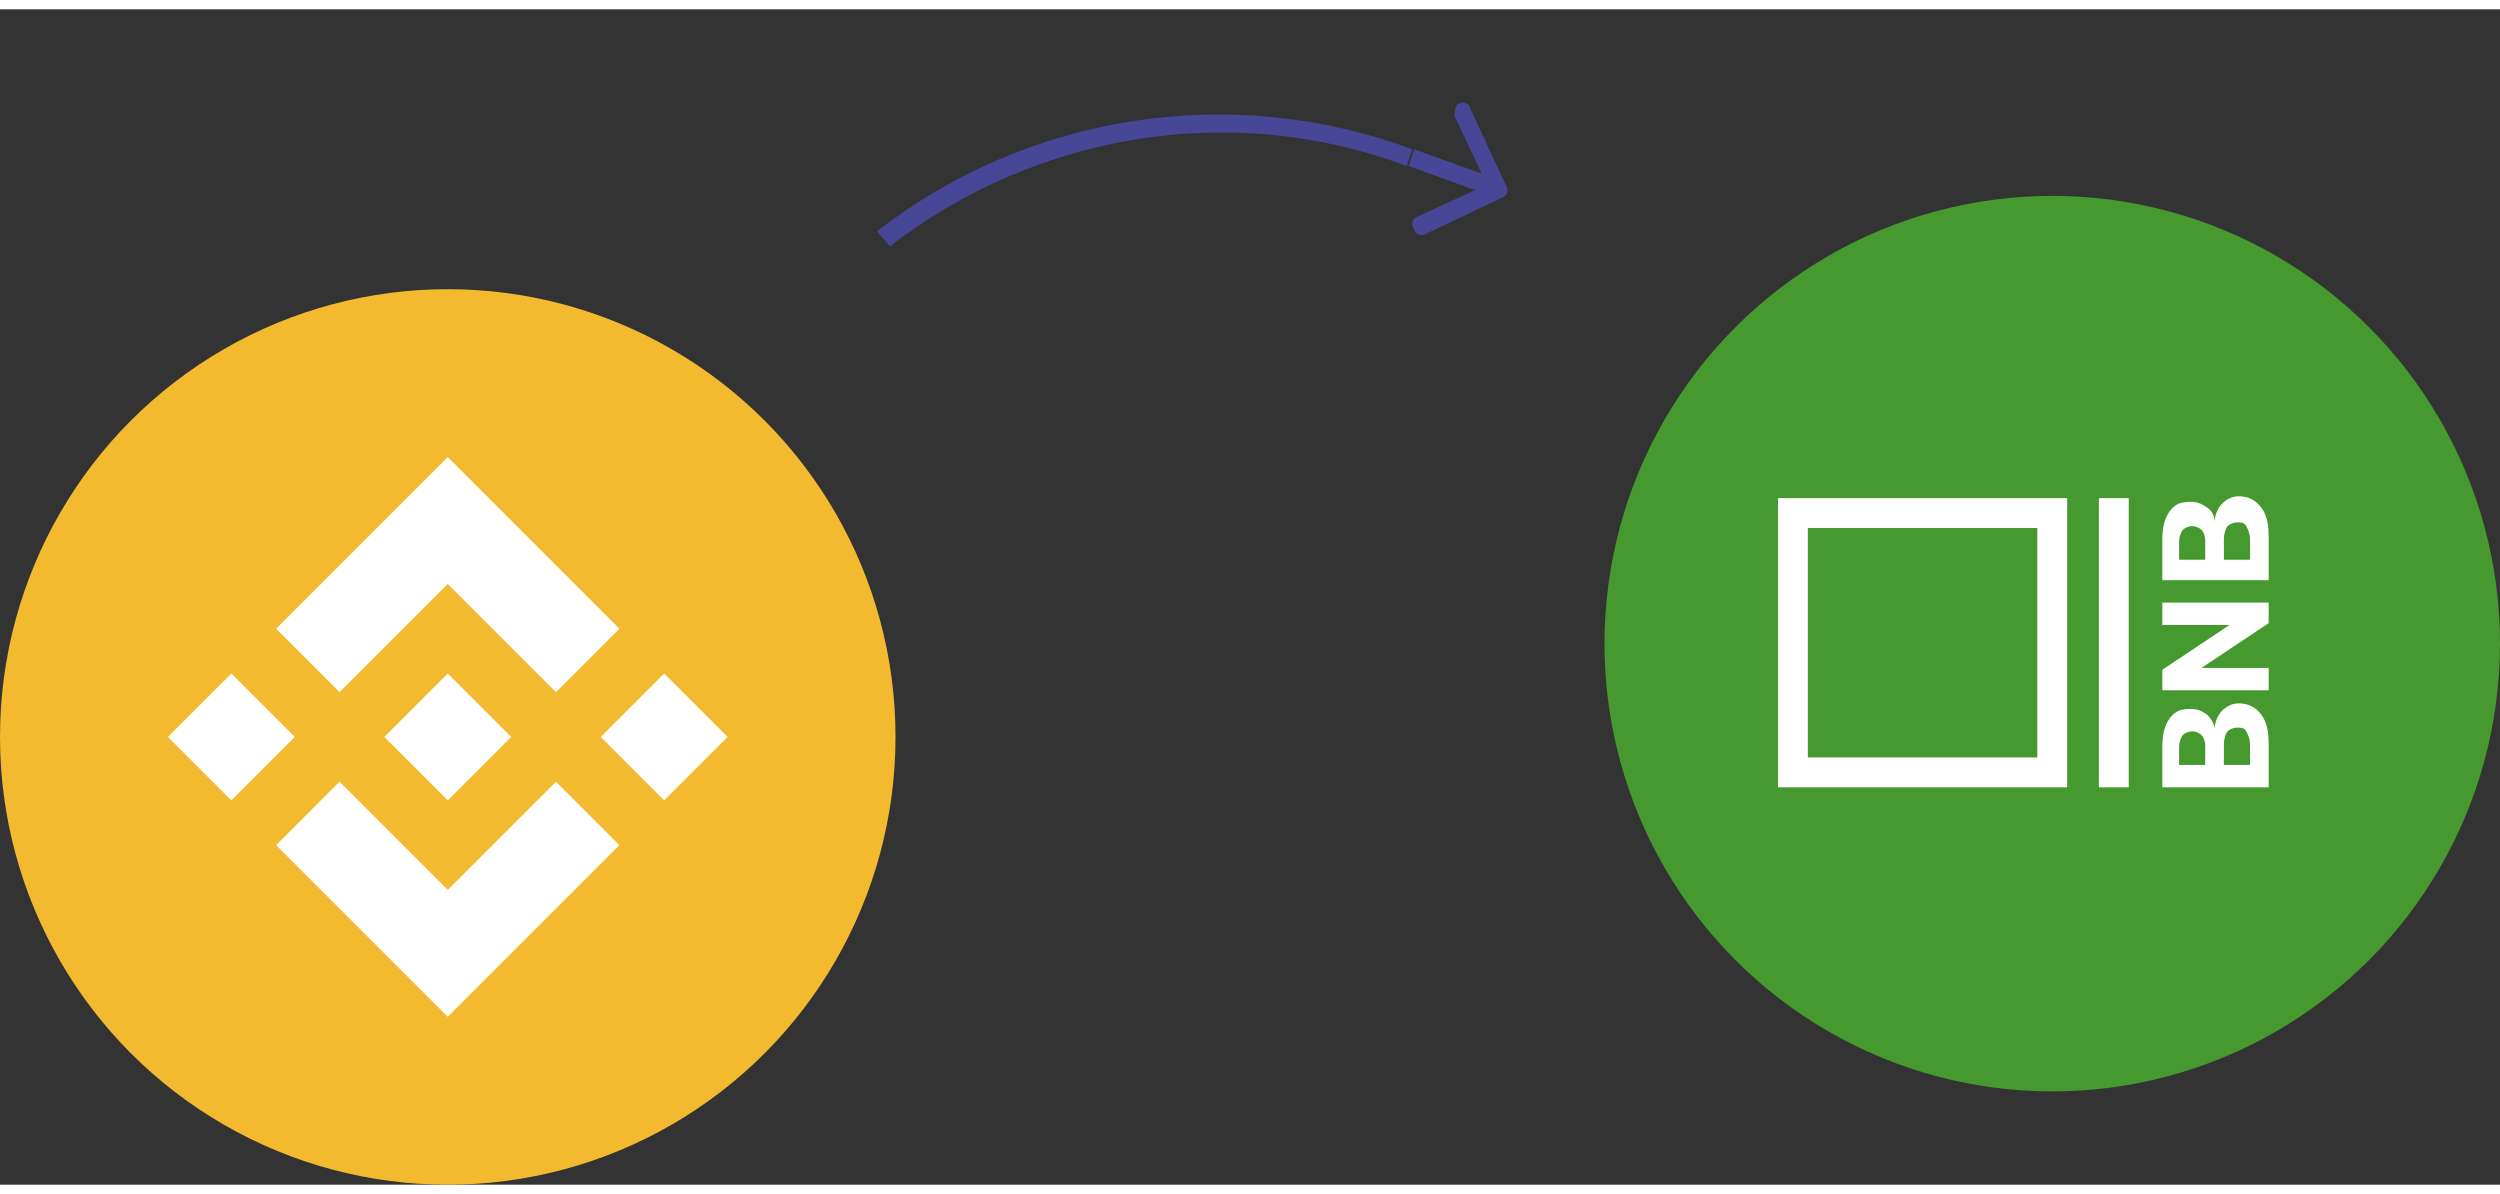 <?xml version="1.0" encoding="utf-8"?>
<!-- Generator: Adobe Illustrator 23.0.1, SVG Export Plug-In . SVG Version: 6.00 Build 0)  -->
<svg version="1.1" xmlns="http://www.w3.org/2000/svg" xmlns:xlink="http://www.w3.org/1999/xlink" x="0px" y="0px"
	 viewBox="0 0 134 63" style="enable-background:new 0 0 134 63;" xml:space="preserve" width="134" height="64">
<rect x="0" y="0" width="134" height="63" fill="#333333" stroke="none"/>
<style type="text/css">
	.st0{fill:#484697;}
	.st1{fill:#45992F;}
	.st2{fill:#FFFFFF;}
	.st3{fill:#F3BA2F;}
</style>
<g id="Arrow">
	<path class="st0" d="M75.6,7.9l0.2-0.5l0,0L75.6,7.9z M80.5,10.1c0.3-0.1,0.4-0.4,0.2-0.7l-1.9-4.1c-0.1-0.3-0.4-0.4-0.7-0.2
		C78,5.3,77.9,5.6,78,5.8l1.7,3.6L76,11.1c-0.3,0.1-0.4,0.4-0.2,0.7c0.1,0.3,0.4,0.4,0.7,0.2L80.5,10.1z M75.5,8.4l4.7,1.7l0.3-0.9
		l-4.7-1.7L75.5,8.4z M47.7,12.7c7.9-6.1,18.4-7.8,27.7-4.3l0.3-0.9c-9.7-3.6-20.6-1.9-28.7,4.4L47.7,12.7z"/>
</g>
<g id="oBNB">
	<g>
		<circle class="st1" cx="110" cy="34" r="24"/>
	</g>
	<g id="Logo_1_">
		<g id="XMLID_4_">
			<polygon class="st2" points="114.1,26.2 112.5,26.2 112.5,41.7 114.1,41.7 			"/>
		</g>
		<g id="XMLID_3_">
			<path class="st2" d="M109.2,27.8v12.3H96.9V27.8H109.2 M110.8,26.2H95.3v15.5h15.5V26.2L110.8,26.2z"/>
		</g>
	</g>
	<g id="Text">
		<path class="st2" d="M115.9,39.6c0-0.7,0.1-1.2,0.4-1.6c0.3-0.4,0.6-0.5,1.1-0.5c0.4,0,0.6,0.1,0.9,0.3c0.2,0.2,0.4,0.5,0.4,0.8
			c0-0.4,0.2-0.8,0.4-1c0.2-0.2,0.5-0.4,0.9-0.4c0.5,0,0.9,0.2,1.2,0.6c0.3,0.4,0.4,0.9,0.4,1.6v2.3h-5.7L115.9,39.6L115.9,39.6z
			 M118.2,40.5v-1c0-0.3-0.1-0.5-0.2-0.6c-0.1-0.1-0.3-0.2-0.5-0.2s-0.4,0.1-0.5,0.2c-0.1,0.1-0.2,0.4-0.2,0.6v1H118.2z M120.6,40.5
			v-1.1c0-0.3-0.1-0.5-0.2-0.7s-0.3-0.2-0.5-0.2c-0.2,0-0.4,0.1-0.5,0.2s-0.2,0.4-0.2,0.7v1.1H120.6L120.6,40.5z M121.6,36.5h-5.7
			v-1.1l3.6-2.4h-3.6v-1.2h5.7v1.1l-3.6,2.4h3.6V36.5z M115.9,28.5c0-0.7,0.1-1.2,0.4-1.6c0.3-0.4,0.6-0.5,1.1-0.5
			c0.4,0,0.6,0.1,0.9,0.3s0.4,0.5,0.4,0.8c0-0.4,0.2-0.8,0.4-1s0.5-0.4,0.9-0.4c0.5,0,0.9,0.2,1.2,0.6c0.3,0.4,0.4,0.9,0.4,1.6v2.3
			h-5.7L115.9,28.5L115.9,28.5z M118.2,29.5v-1c0-0.3-0.1-0.5-0.2-0.6c-0.1-0.1-0.3-0.2-0.5-0.2s-0.4,0.1-0.5,0.2
			c-0.1,0.1-0.2,0.4-0.2,0.6v1H118.2z M120.6,29.5v-1.1c0-0.3-0.1-0.5-0.2-0.7s-0.3-0.2-0.5-0.2c-0.2,0-0.4,0.1-0.5,0.2
			s-0.2,0.4-0.2,0.7v1.1H120.6L120.6,29.5z"/>
	</g>
</g>
<g id="BNB">
	<circle class="st3" cx="24" cy="39" r="24"/>
	<path class="st2" d="M18.2,36.6l5.8-5.8l5.8,5.8l3.4-3.4L24,24l-9.2,9.2L18.2,36.6z M9,39l3.4-3.4l3.4,3.4l-3.4,3.4L9,39z
		 M18.2,41.4l5.8,5.8l5.8-5.8l3.4,3.4L24,54l-9.2-9.2l0,0L18.2,41.4z M32.2,39l3.4-3.4L39,39l-3.4,3.4L32.2,39z M27.4,39L27.4,39
		L27.4,39L24,42.4L20.6,39l0,0l0,0l0.6-0.6l0.3-0.3l2.5-2.5L27.4,39L27.4,39z"/>
</g>
</svg>
